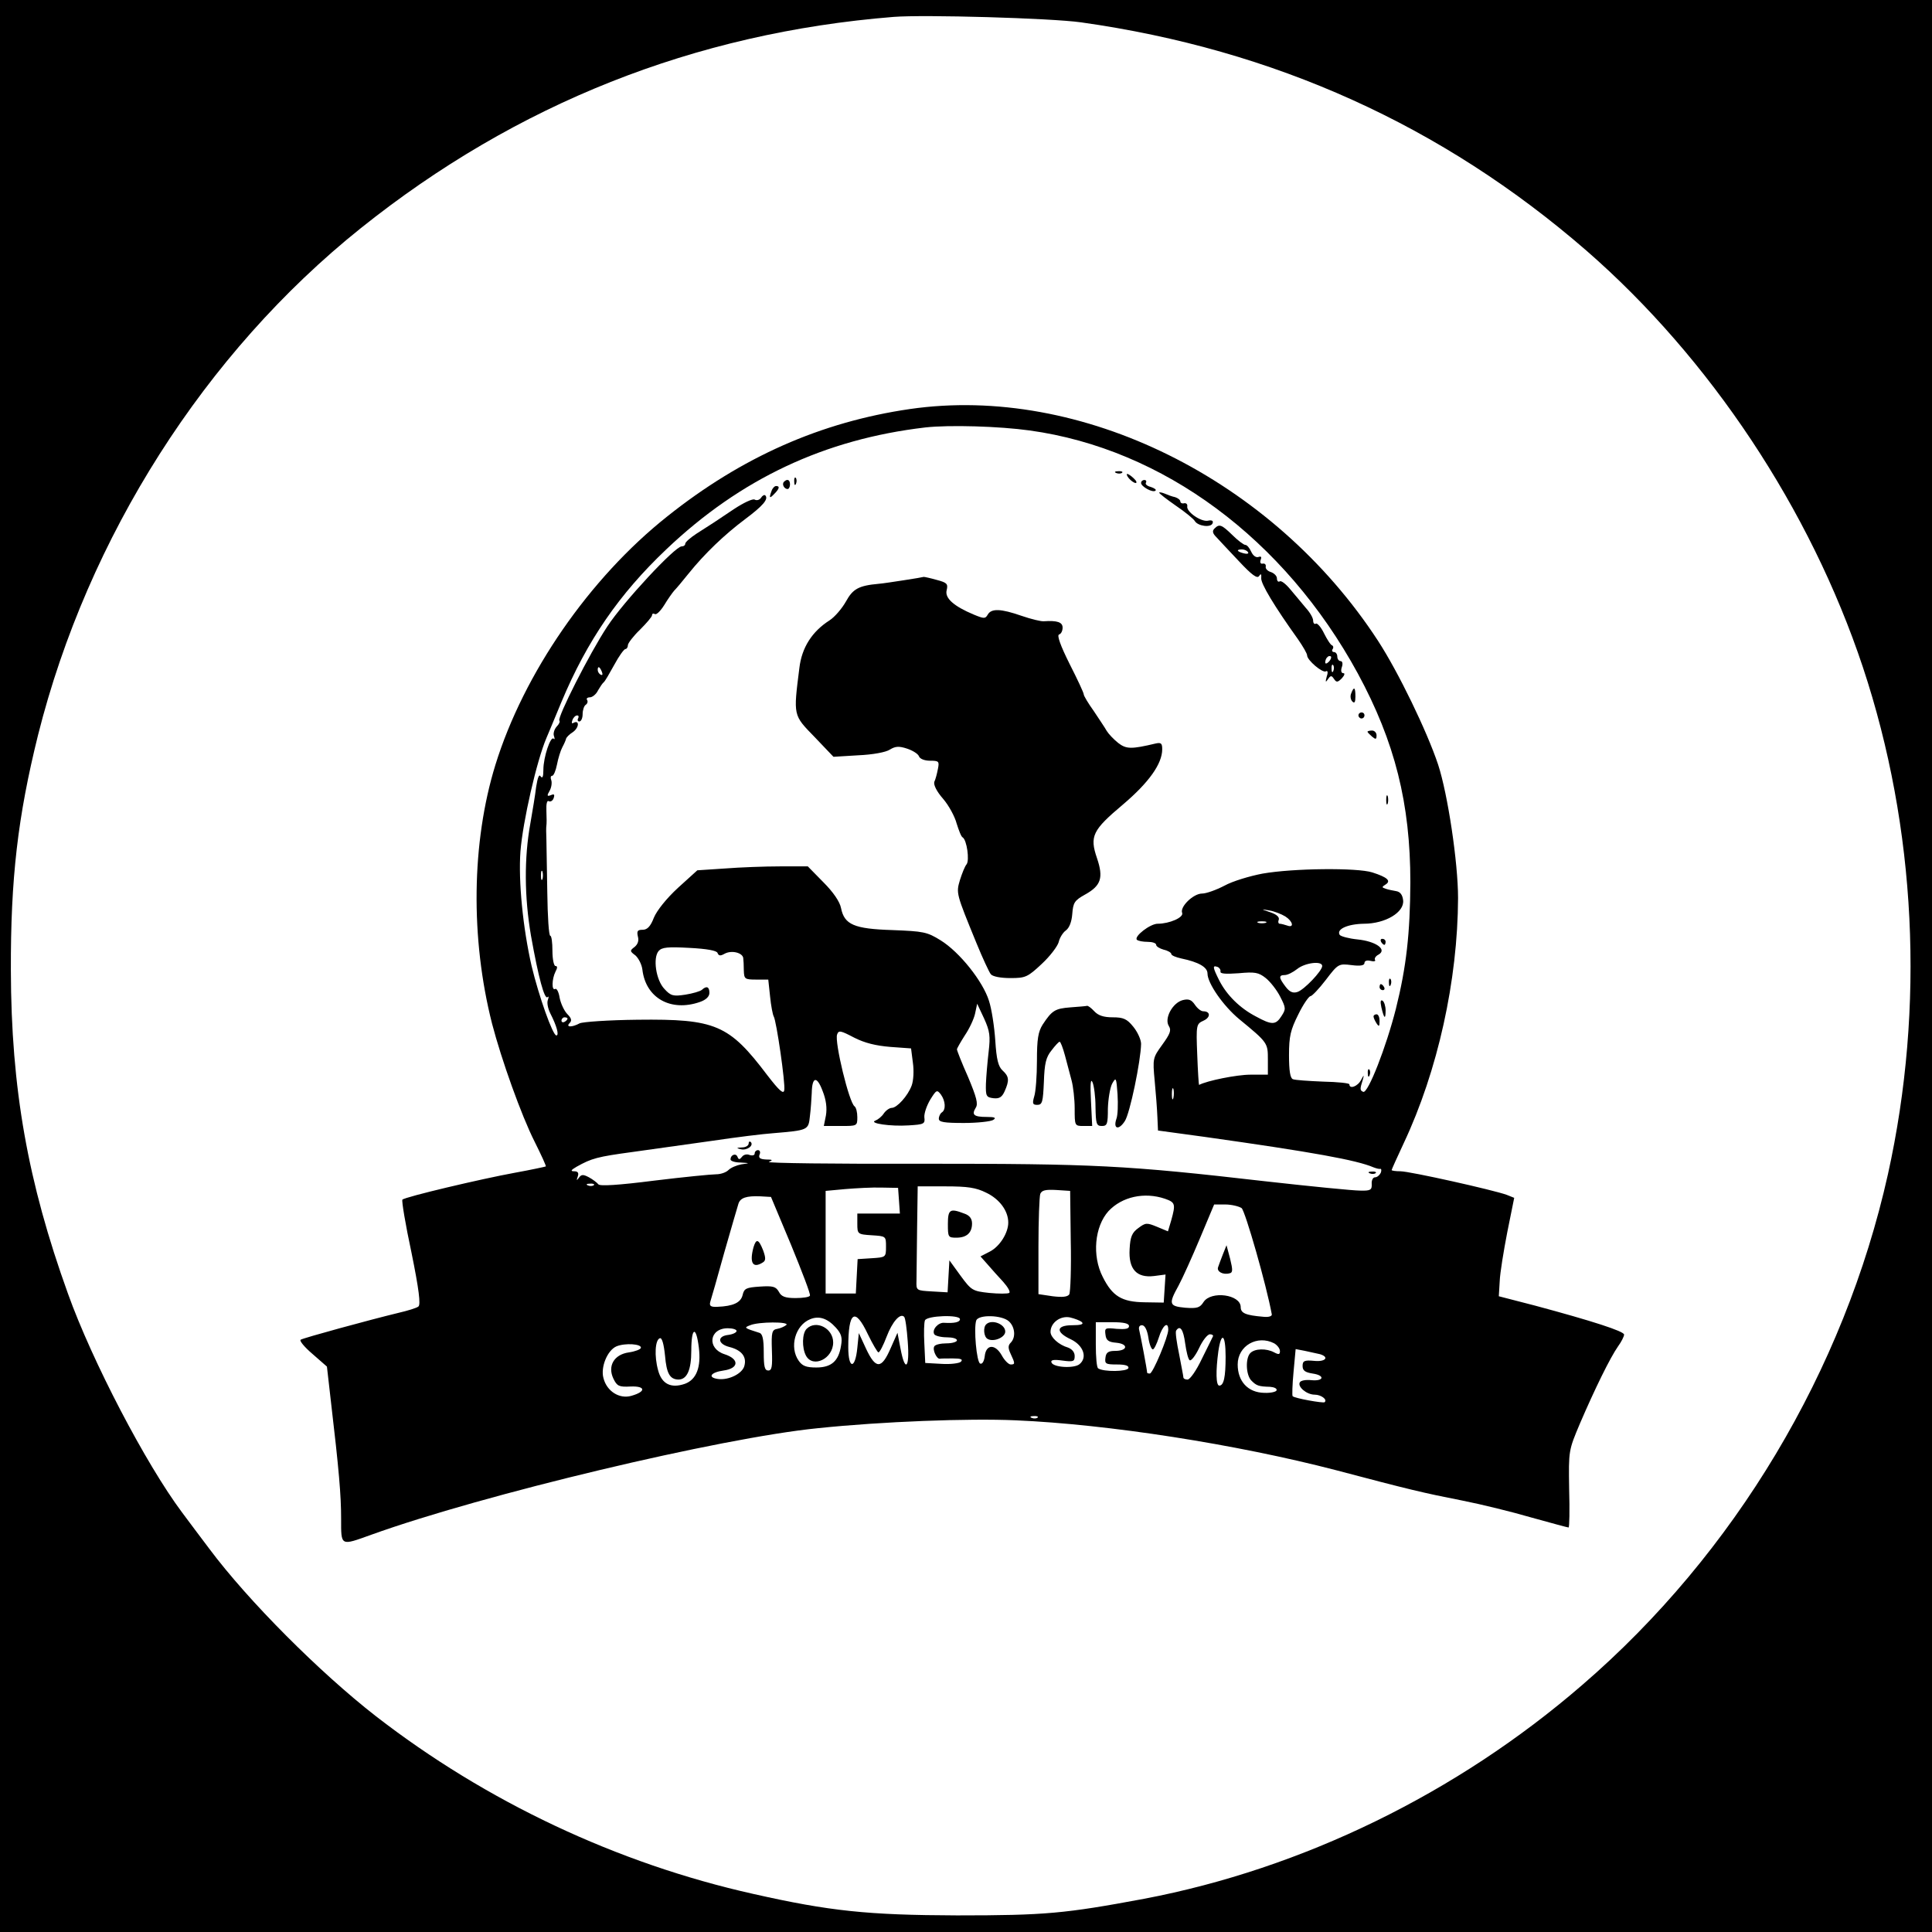 <?xml version="1.0" standalone="no"?>
<!DOCTYPE svg PUBLIC "-//W3C//DTD SVG 20010904//EN"
 "http://www.w3.org/TR/2001/REC-SVG-20010904/DTD/svg10.dtd">
<svg version="1.0" xmlns="http://www.w3.org/2000/svg"
 width="640pt" height="640pt" viewBox="0 0 640 640"
 preserveAspectRatio="xMidYMid meet">

<g transform="translate(0,640) scale(0.1,-0.1)"
fill="#000000" stroke="none">
<path d="M0 3200 l0 -3200 3200 0 3200 0 0 3200 0 3200 -3200 0 -3200 0 0
-3200z m3581 3126 c640 -90 1197 -342 1674 -756 410 -357 742 -857 916 -1380
177 -533 206 -1125 83 -1680 -145 -650 -507 -1256 -1013 -1692 -415 -359 -926
-608 -1451 -708 -263 -49 -327 -55 -620 -55 -295 1 -421 14 -674 71 -452 101
-886 306 -1251 589 -185 144 -423 382 -552 555 -27 36 -68 90 -90 120 -119
159 -298 501 -378 725 -133 369 -188 679 -189 1070 -1 305 23 510 90 780 165
657 553 1266 1069 1679 515 412 1105 647 1765 700 100 8 521 -4 621 -18z"/>
<path d="M3014 5045 c-295 -43 -557 -159 -804 -356 -257 -204 -475 -519 -569
-823 -79 -256 -83 -574 -11 -857 31 -119 97 -304 141 -391 22 -44 39 -81 37
-82 -2 -1 -48 -11 -103 -21 -110 -20 -364 -80 -372 -89 -3 -3 10 -82 30 -175
25 -123 31 -173 23 -179 -6 -5 -36 -14 -66 -21 -95 -23 -315 -83 -324 -89 -5
-3 12 -24 39 -47 l48 -42 13 -114 c27 -229 34 -313 34 -390 0 -92 -3 -90 100
-53 369 133 1157 321 1480 353 211 22 498 33 655 26 305 -13 729 -79 1060
-165 246 -65 288 -75 420 -101 61 -12 163 -37 228 -56 65 -18 120 -33 123 -33
3 0 4 57 2 128 -2 127 -2 127 36 217 49 114 100 218 126 255 11 15 20 33 20
39 0 11 -105 45 -295 96 l-120 31 3 50 c1 27 13 100 25 162 l23 114 -25 10
c-44 16 -321 78 -352 78 -16 0 -29 2 -29 4 0 2 18 42 40 89 113 240 179 540
180 812 0 118 -34 344 -66 442 -37 111 -132 307 -199 410 -349 536 -984 850
-1551 768z m397 -71 c442 -61 844 -359 1087 -805 123 -227 174 -431 174 -692
-1 -169 -13 -279 -48 -419 -32 -126 -92 -280 -108 -275 -11 5 -12 8 -1 42 4
16 3 15 -6 -2 -11 -22 -39 -32 -39 -15 0 4 -39 8 -87 9 -48 2 -93 5 -100 8 -9
3 -13 28 -13 79 0 64 5 84 31 136 16 33 35 60 40 60 5 0 28 24 51 54 41 54 43
54 85 49 30 -4 43 -1 43 7 0 7 8 10 20 7 11 -3 18 -1 15 3 -3 5 2 13 12 18 29
17 -10 44 -70 50 -29 3 -55 10 -59 15 -12 19 26 36 80 37 71 0 135 38 130 78
-2 18 -10 28 -23 30 -11 2 -27 5 -35 8 -13 4 -13 6 0 14 19 12 6 24 -44 40
-50 16 -262 14 -364 -4 -42 -8 -99 -25 -126 -40 -27 -14 -60 -26 -74 -26 -29
0 -74 -44 -66 -64 6 -15 -42 -36 -81 -36 -25 0 -79 -42 -69 -53 4 -4 20 -7 36
-7 15 0 28 -4 28 -10 0 -5 11 -12 25 -16 14 -3 25 -10 25 -14 0 -5 15 -11 33
-15 58 -12 87 -29 87 -50 0 -32 52 -107 105 -151 95 -78 95 -79 95 -134 l0
-50 -58 0 c-45 0 -144 -20 -170 -34 -1 0 -4 45 -6 100 -4 100 -3 102 21 113
24 11 23 31 -1 31 -8 0 -20 10 -28 22 -11 16 -20 20 -40 15 -34 -9 -62 -61
-46 -86 9 -14 4 -26 -22 -62 -31 -43 -32 -45 -25 -119 4 -41 8 -95 9 -120 l2
-45 154 -21 c362 -51 504 -77 560 -101 8 -3 18 -6 22 -5 4 1 5 -5 2 -13 -4 -8
-12 -15 -19 -15 -7 0 -12 -10 -11 -22 1 -20 -4 -23 -39 -22 -22 0 -164 14
-315 31 -461 53 -562 58 -1133 58 -291 -1 -520 2 -510 6 14 6 13 8 -9 8 -20 1
-26 5 -22 16 4 8 1 15 -5 15 -6 0 -11 -5 -11 -11 0 -6 -7 -8 -17 -5 -9 4 -20
1 -25 -6 -8 -10 -11 -10 -15 0 -5 13 -23 7 -23 -9 0 -5 15 -10 33 -10 32 -2
32 -2 3 -6 -16 -3 -35 -11 -43 -19 -8 -8 -26 -14 -41 -14 -15 0 -107 -9 -205
-21 -118 -15 -181 -19 -185 -12 -4 5 -18 16 -31 23 -19 10 -25 10 -33 -1 -8
-11 -9 -10 -4 4 4 12 0 17 -12 17 -13 0 -11 4 8 15 50 28 68 33 186 49 65 9
184 26 264 37 80 12 170 23 200 25 118 10 118 10 123 57 3 23 5 57 6 76 1 55
17 58 36 7 12 -30 15 -57 11 -81 l-7 -35 56 0 c54 0 55 0 55 29 0 17 -4 32 -9
36 -18 11 -67 214 -58 238 5 15 12 13 56 -10 35 -18 72 -27 120 -31 l69 -5 6
-47 c4 -27 2 -60 -4 -76 -13 -35 -49 -74 -66 -74 -7 0 -19 -8 -26 -18 -7 -11
-20 -21 -28 -24 -24 -9 50 -20 110 -16 51 3 55 5 52 27 -1 13 8 39 20 59 20
32 22 33 35 16 15 -21 17 -50 3 -59 -5 -3 -10 -13 -10 -21 0 -11 17 -14 83
-14 45 0 89 5 97 10 11 7 6 10 -21 10 -43 0 -51 7 -37 30 9 13 3 35 -25 102
-21 47 -37 88 -37 92 0 3 12 24 26 46 15 22 30 54 34 72 l7 33 23 -49 c19 -42
21 -58 15 -110 -4 -34 -8 -81 -9 -106 -1 -41 1 -45 25 -48 19 -2 28 3 37 23
16 36 15 49 -7 69 -14 13 -20 36 -24 99 -3 45 -12 105 -21 132 -20 64 -97 161
-160 200 -45 28 -57 30 -160 34 -127 4 -159 18 -170 73 -4 21 -26 53 -58 85
l-52 53 -92 0 c-50 0 -132 -3 -183 -7 l-91 -6 -64 -58 c-38 -35 -70 -75 -80
-99 -11 -29 -22 -40 -37 -40 -17 0 -20 -4 -16 -22 4 -14 0 -26 -11 -35 -16
-12 -16 -14 3 -28 10 -9 21 -30 23 -47 11 -94 94 -141 191 -107 20 7 31 18 31
30 0 21 -10 24 -25 10 -6 -5 -30 -12 -55 -16 -40 -6 -48 -4 -69 19 -28 29 -39
103 -19 126 11 12 30 14 102 10 58 -3 91 -9 93 -17 4 -10 10 -10 24 -2 23 12
58 3 61 -14 1 -7 2 -25 2 -42 1 -28 3 -30 41 -30 l40 0 6 -56 c3 -31 9 -61 12
-66 9 -14 39 -222 35 -244 -2 -15 -16 -3 -56 49 -127 168 -171 187 -430 184
-96 -1 -182 -7 -192 -12 -26 -14 -47 -13 -33 1 8 8 6 16 -7 29 -11 11 -22 35
-26 54 -3 20 -10 33 -15 30 -12 -7 -11 33 1 57 7 13 7 19 0 19 -5 0 -10 22
-10 50 0 28 -3 50 -7 50 -5 0 -9 64 -10 143 -1 78 -3 158 -3 177 -1 19 -1 40
0 45 1 6 1 27 0 49 -1 23 2 36 8 32 5 -3 13 1 16 10 4 12 2 15 -9 10 -13 -5
-14 -2 -4 15 6 11 8 27 5 35 -3 8 -2 14 3 14 5 0 12 17 16 37 4 21 12 47 18
58 6 11 11 23 12 27 0 4 10 15 23 23 21 15 22 42 1 30 -5 -3 -6 1 -3 9 3 9 10
16 16 16 5 0 6 -4 3 -10 -3 -5 -1 -10 4 -10 6 0 11 11 11 24 0 14 5 28 10 31
6 4 8 11 5 16 -4 5 1 9 9 9 8 0 21 10 27 23 7 12 15 24 19 27 4 3 19 29 35 58
15 28 32 52 37 52 4 0 8 6 8 13 0 6 18 30 40 51 22 22 40 43 40 48 0 5 4 7 9
4 5 -4 19 10 31 29 12 20 27 41 33 48 7 7 28 32 48 57 53 66 119 129 187 180
59 44 79 67 67 79 -3 3 -10 -1 -14 -8 -5 -7 -14 -10 -21 -6 -6 4 -36 -10 -68
-31 -64 -43 -73 -49 -125 -82 -20 -13 -37 -28 -37 -33 0 -5 -5 -9 -12 -9 -22
0 -193 -184 -246 -265 -59 -89 -167 -303 -159 -312 3 -3 -1 -12 -9 -20 -8 -9
-12 -23 -9 -31 3 -9 3 -13 -1 -9 -10 10 -34 -61 -34 -103 0 -23 -3 -30 -9 -22
-5 9 -10 -3 -15 -35 -3 -26 -12 -80 -19 -120 -21 -115 -20 -245 2 -373 25
-140 45 -213 55 -203 4 4 4 0 1 -9 -4 -9 0 -29 8 -45 21 -41 30 -73 20 -73
-12 0 -58 130 -82 230 -29 127 -44 281 -37 379 8 101 54 301 86 376 5 11 27
65 50 120 85 203 191 357 347 505 246 234 525 365 858 404 80 9 246 4 346 -10z
m-1417 -800 c3 -8 2 -12 -4 -9 -6 3 -10 10 -10 16 0 14 7 11 14 -7z m-197
-686 c-3 -7 -5 -2 -5 12 0 14 2 19 5 13 2 -7 2 -19 0 -25z m2461 -124 c25 -16
30 -39 6 -30 -9 3 -20 6 -25 6 -4 0 -6 6 -3 13 3 9 -7 18 -28 25 -32 11 -32
11 -3 6 17 -3 40 -12 53 -20z m-65 -21 c-7 -2 -19 -2 -25 0 -7 3 -2 5 12 5 14
0 19 -2 13 -5z m187 -143 c0 -16 -60 -79 -82 -86 -15 -5 -26 0 -39 17 -23 30
-24 39 -3 39 9 0 27 9 41 20 26 21 83 28 83 10z m-337 -18 c-2 -8 17 -9 60 -6
54 5 66 3 90 -16 15 -12 37 -40 48 -62 19 -37 19 -41 4 -64 -19 -30 -32 -30
-85 -1 -52 27 -96 70 -121 119 -22 44 -23 51 -6 45 6 -2 11 -9 10 -15z m-2163
-156 c0 -3 -4 -8 -10 -11 -5 -3 -10 -1 -10 4 0 6 5 11 10 11 6 0 10 -2 10 -4z
m2007 -263 c-3 -10 -5 -4 -5 12 0 17 2 24 5 18 2 -7 2 -21 0 -30z m-1920 -289
c-3 -3 -12 -4 -19 -1 -8 3 -5 6 6 6 11 1 17 -2 13 -5z m1011 -51 l3 -43 -70 0
-71 0 0 -34 c0 -34 1 -35 48 -38 47 -3 47 -3 47 -38 0 -35 -1 -35 -47 -38
l-47 -3 -3 -57 -3 -57 -50 0 -50 0 0 170 0 170 65 6 c36 3 90 6 120 5 l55 -1
3 -42z m289 26 c44 -21 73 -60 73 -99 0 -34 -28 -79 -61 -96 l-31 -16 23 -26
c13 -15 36 -41 52 -58 16 -18 25 -34 20 -37 -5 -3 -35 -3 -66 0 -55 6 -59 8
-95 57 l-37 51 -3 -53 -3 -53 -52 3 c-52 3 -52 3 -51 36 0 17 1 95 2 172 l2
140 92 0 c73 0 101 -4 135 -21z m280 -159 c2 -91 -1 -171 -5 -178 -6 -8 -22
-10 -55 -6 l-47 7 0 158 c0 86 3 165 6 174 5 12 17 15 53 13 l46 -3 2 -165z
m-926 -15 c36 -88 65 -163 62 -167 -2 -5 -24 -8 -48 -8 -34 0 -47 5 -55 21
-10 17 -19 20 -63 17 -45 -3 -52 -6 -57 -28 -6 -25 -31 -37 -84 -39 -22 -1
-27 3 -23 17 3 9 24 82 46 162 23 80 44 153 47 162 6 20 26 27 73 25 l35 -2
67 -160z m1238 154 c34 -12 36 -17 21 -71 l-11 -37 -36 15 c-34 14 -38 14 -62
-4 -21 -15 -27 -29 -29 -70 -4 -66 23 -96 81 -89 l38 5 -3 -46 -3 -47 -63 1
c-76 1 -107 20 -139 84 -36 70 -27 167 19 218 45 48 119 64 187 41z m254 -31
c12 -10 82 -254 100 -352 1 -6 -10 -10 -28 -8 -59 5 -75 12 -75 32 0 42 -98
55 -123 17 -12 -19 -21 -22 -61 -19 -53 5 -56 12 -22 73 13 24 45 95 71 157
l47 112 37 0 c20 0 45 -6 54 -12z m-1344 -396 c18 -20 22 -33 17 -60 -8 -51
-32 -72 -82 -72 -33 0 -46 5 -58 22 -32 45 -12 118 38 138 29 12 57 3 85 -28z
m106 -22 c16 -33 32 -60 35 -60 4 0 16 23 27 52 19 50 45 79 58 66 4 -3 9 -40
12 -82 7 -89 -9 -104 -24 -23 l-10 52 -23 -52 c-30 -69 -49 -69 -81 -1 l-24
52 -5 -49 c-7 -72 -30 -71 -30 2 0 119 22 134 65 43z m305 50 c0 -10 -19 -14
-52 -12 -20 2 -42 -23 -33 -38 3 -5 22 -10 41 -10 19 0 34 -4 34 -10 0 -5 -15
-10 -34 -10 -19 0 -38 -4 -41 -10 -7 -11 8 -42 18 -41 4 1 24 1 44 1 26 0 34
-3 26 -11 -5 -5 -34 -9 -64 -7 l-54 3 -3 64 c-2 35 -1 70 2 77 6 16 116 20
116 4z m162 -7 c20 -18 24 -53 6 -71 -9 -9 -9 -18 0 -37 15 -32 15 -35 0 -35
-7 0 -21 14 -30 31 -22 38 -52 36 -56 -4 -2 -16 -8 -27 -15 -24 -12 4 -22 118
-13 143 8 20 85 18 108 -3z m242 -3 c7 -7 -5 -10 -32 -10 -54 0 -56 -23 -4
-47 41 -20 55 -60 28 -82 -18 -15 -88 -11 -93 6 -3 8 8 10 36 6 37 -5 41 -3
41 15 0 13 -9 23 -22 28 -31 9 -58 34 -58 52 0 30 32 54 64 48 17 -4 35 -11
40 -16z m-979 -9 c-6 -5 -19 -11 -30 -13 -18 -3 -20 -11 -18 -71 2 -54 0 -67
-12 -67 -12 0 -15 13 -15 60 0 45 -4 62 -15 65 -51 16 -51 17 -30 25 28 12
131 12 120 1z m1135 -4 c0 -9 -12 -11 -41 -9 -38 4 -40 3 -37 -19 2 -19 10
-25 36 -27 41 -4 38 -27 -4 -27 -22 0 -30 -5 -32 -22 -3 -21 1 -23 38 -23 28
0 40 -4 38 -12 -4 -12 -82 -13 -100 -1 -5 2 -8 38 -8 79 l0 74 55 0 c38 0 55
-4 55 -13z m64 -37 c3 -22 10 -40 15 -40 4 0 13 18 20 40 12 39 31 55 31 25 0
-23 -51 -145 -61 -145 -5 0 -9 1 -9 3 0 9 -22 124 -26 140 -3 10 0 17 9 17 9
0 17 -15 21 -40z m-1364 21 c0 -5 -12 -11 -27 -13 -38 -4 -36 -30 3 -40 40
-10 58 -32 50 -62 -6 -26 -52 -49 -88 -44 -35 5 -24 22 19 28 51 7 53 38 3 54
-59 19 -51 86 11 86 16 0 29 -4 29 -9z m1486 -41 c4 -28 10 -53 15 -56 5 -3
19 15 31 40 12 26 28 46 36 46 7 0 12 -3 10 -7 -2 -5 -19 -38 -37 -75 -18 -38
-39 -68 -47 -68 -8 0 -14 3 -14 8 0 4 -7 38 -14 76 -8 38 -13 73 -10 78 13 20
24 4 30 -42z m-1611 -14 c8 -65 -8 -106 -46 -120 -46 -16 -77 -1 -89 45 -13
47 -10 101 6 106 7 2 13 -19 17 -58 5 -59 16 -78 44 -79 29 0 43 32 43 96 0
78 16 84 25 10z m1745 -30 c0 -68 -6 -96 -21 -96 -11 0 -12 48 -3 114 10 67
24 56 24 -18z m161 44 c10 -6 19 -17 19 -26 0 -11 -4 -12 -19 -4 -26 14 -64
13 -79 -2 -17 -17 -15 -74 4 -92 16 -16 23 -19 61 -20 13 -1 23 -5 22 -11 0
-5 -18 -10 -41 -9 -54 1 -88 38 -88 94 0 62 65 99 121 70z m-2098 -15 c-1 -5
-19 -12 -40 -15 -49 -7 -71 -45 -51 -87 12 -25 19 -28 57 -26 50 2 52 -17 2
-31 -39 -11 -81 15 -92 59 -10 36 13 92 43 105 29 12 84 8 81 -5z m2250 -21
c32 -10 17 -26 -20 -22 -32 3 -38 0 -38 -17 0 -15 8 -21 33 -25 42 -6 38 -26
-4 -22 -18 2 -35 -1 -38 -7 -9 -14 22 -41 49 -41 21 0 43 -16 33 -25 -4 -4
-100 13 -106 20 -2 2 -1 38 3 80 l7 76 31 -6 c18 -4 40 -9 50 -11z m-936 -210
c-3 -3 -12 -4 -19 -1 -8 3 -5 6 6 6 11 1 17 -2 13 -5z"/>
<path d="M3698 4833 c7 -3 16 -2 19 1 4 3 -2 6 -13 5 -11 0 -14 -3 -6 -6z"/>
<path d="M3740 4815 c7 -8 17 -15 22 -15 5 0 3 7 -6 15 -8 8 -18 15 -22 15 -3
0 -1 -7 6 -15z"/>
<path d="M2631 4804 c0 -11 3 -14 6 -6 3 7 2 16 -1 19 -3 4 -6 -2 -5 -13z"/>
<path d="M2597 4804 c-8 -8 1 -24 12 -24 4 0 8 7 8 15 0 16 -9 20 -20 9z"/>
<path d="M3780 4800 c0 -12 40 -34 48 -25 3 3 -4 8 -16 12 -12 3 -19 9 -16 14
3 5 0 9 -5 9 -6 0 -11 -4 -11 -10z"/>
<path d="M2556 4774 c-9 -24 -7 -27 9 -10 17 17 19 26 6 26 -5 0 -12 -7 -15
-16z"/>
<path d="M3840 4768 c0 -3 25 -22 55 -43 31 -21 59 -44 63 -51 10 -17 54 -23
59 -7 3 8 -3 11 -16 8 -23 -4 -72 30 -68 48 1 7 -4 11 -10 10 -7 -2 -13 1 -13
6 0 5 -8 11 -17 14 -10 2 -26 8 -35 12 -10 4 -18 5 -18 3z"/>
<path d="M4023 4649 c-8 -8 -6 -16 6 -28 9 -10 43 -46 75 -80 43 -46 61 -59
67 -49 6 9 8 7 7 -7 -2 -18 44 -94 122 -203 16 -23 30 -47 30 -53 0 -16 51
-59 62 -53 6 4 8 -3 3 -17 -5 -19 -4 -21 4 -9 9 13 12 13 20 1 8 -12 12 -12
26 2 9 10 11 17 5 17 -7 0 -9 8 -5 20 4 11 2 20 -4 20 -6 0 -11 7 -11 15 0 8
-5 15 -11 15 -5 0 -8 4 -5 9 4 5 3 11 -1 13 -5 1 -17 20 -27 40 -10 21 -23 35
-27 32 -5 -3 -9 2 -9 10 0 9 -11 28 -25 43 -13 16 -36 43 -51 61 -14 17 -30
30 -35 26 -5 -3 -9 2 -9 10 0 8 -9 17 -20 21 -11 3 -19 12 -17 18 1 7 -3 11
-10 10 -7 -2 -10 4 -7 12 4 10 2 13 -7 10 -8 -3 -18 4 -24 17 -6 13 -14 23
-20 23 -5 0 -25 15 -43 33 -36 35 -43 37 -59 21z m111 -78 c4 -5 -3 -7 -14 -4
-23 6 -26 13 -6 13 8 0 17 -4 20 -9z m268 -363 c-7 -7 -12 -8 -12 -2 0 6 3 14
7 17 3 4 9 5 12 2 2 -3 -1 -11 -7 -17z m15 -30 c-3 -8 -6 -5 -6 6 -1 11 2 17
5 13 3 -3 4 -12 1 -19z"/>
<path d="M2995 4478 c-33 -5 -71 -11 -85 -12 -66 -6 -85 -17 -108 -59 -13 -23
-37 -51 -54 -62 -58 -37 -92 -90 -100 -158 -20 -159 -21 -155 50 -228 l63 -66
82 5 c47 2 92 10 105 19 18 11 30 12 57 3 18 -6 36 -17 39 -25 3 -9 19 -15 37
-15 29 0 31 -2 26 -27 -3 -16 -8 -35 -12 -43 -3 -10 8 -32 29 -56 19 -22 39
-59 45 -82 7 -22 15 -44 20 -46 14 -9 23 -76 13 -89 -6 -7 -15 -30 -22 -52
-13 -44 -13 -44 55 -210 20 -49 42 -96 47 -102 6 -8 33 -13 65 -13 50 0 57 3
104 47 27 25 52 58 56 72 3 14 14 32 24 39 11 8 19 28 21 54 3 38 7 45 43 65
52 29 61 55 39 120 -25 73 -15 93 86 178 86 73 130 135 130 183 0 20 -4 23
-22 19 -80 -19 -97 -19 -124 2 -15 12 -32 30 -38 40 -6 11 -26 40 -43 66 -18
25 -33 50 -33 55 0 5 -21 50 -47 101 -30 60 -42 94 -35 97 7 2 12 12 12 23 0
18 -18 24 -62 21 -9 -1 -42 7 -74 18 -69 24 -100 25 -112 4 -8 -14 -12 -14
-46 0 -67 28 -97 55 -90 81 5 21 1 25 -33 34 -21 6 -40 10 -43 10 -3 -1 -32
-6 -65 -11z"/>
<path d="M4476 4103 c-4 -9 -2 -21 4 -27 7 -7 10 -2 10 17 0 31 -5 34 -14 10z"/>
<path d="M4500 4030 c0 -5 5 -10 10 -10 6 0 10 5 10 10 0 6 -4 10 -10 10 -5 0
-10 -4 -10 -10z"/>
<path d="M4530 3976 c0 -2 7 -9 15 -16 12 -10 15 -10 15 4 0 9 -7 16 -15 16
-8 0 -15 -2 -15 -4z"/>
<path d="M4592 3750 c0 -14 2 -19 5 -12 2 6 2 18 0 25 -3 6 -5 1 -5 -13z"/>
<path d="M4575 3280 c3 -5 8 -10 11 -10 2 0 4 5 4 10 0 6 -5 10 -11 10 -5 0
-7 -4 -4 -10z"/>
<path d="M4601 3144 c0 -11 3 -14 6 -6 3 7 2 16 -1 19 -3 4 -6 -2 -5 -13z"/>
<path d="M4570 3130 c0 -5 5 -10 11 -10 5 0 7 5 4 10 -3 6 -8 10 -11 10 -2 0
-4 -4 -4 -10z"/>
<path d="M4576 3063 c9 -38 14 -42 14 -10 0 14 -5 29 -10 32 -7 4 -8 -3 -4
-22z"/>
<path d="M3546 3063 c-51 -4 -61 -10 -92 -57 -15 -24 -19 -48 -19 -120 0 -50
-4 -103 -9 -118 -7 -24 -5 -28 10 -28 17 0 19 10 22 76 2 61 7 82 25 104 12
16 24 29 27 29 3 1 11 -20 18 -46 7 -27 17 -64 22 -83 5 -19 10 -61 10 -92 0
-57 0 -58 29 -58 l29 0 -4 83 c-3 56 -1 76 5 62 5 -11 10 -48 10 -82 1 -56 3
-63 21 -63 18 0 20 7 20 58 1 31 7 68 14 82 13 23 14 21 18 -35 2 -33 1 -70
-4 -82 -11 -33 8 -38 28 -7 17 25 53 200 54 256 0 14 -12 40 -26 57 -21 26
-33 31 -68 31 -30 0 -48 6 -61 20 -10 11 -21 19 -24 18 -3 -1 -28 -3 -55 -5z"/>
<path d="M4550 3033 c0 -5 5 -15 10 -23 8 -12 10 -11 10 8 0 12 -4 22 -10 22
-5 0 -10 -3 -10 -7z"/>
<path d="M4531 2844 c0 -11 3 -14 6 -6 3 7 2 16 -1 19 -3 4 -6 -2 -5 -13z"/>
<path d="M2480 2612 c0 -7 -10 -13 -22 -13 -19 -1 -20 -2 -4 -6 20 -5 44 12
33 24 -4 3 -7 1 -7 -5z"/>
<path d="M4538 2513 c7 -3 16 -2 19 1 4 3 -2 6 -13 5 -11 0 -14 -3 -6 -6z"/>
<path d="M3140 2345 c0 -43 1 -45 28 -45 34 0 52 16 52 47 0 16 -8 27 -26 33
-47 18 -54 14 -54 -35z"/>
<path d="M2496 2268 c-14 -52 -2 -71 31 -50 10 6 10 15 1 40 -15 38 -23 40
-32 10z"/>
<path d="M4051 2245 c-6 -16 -14 -36 -16 -43 -5 -14 16 -26 38 -20 11 2 11 11
2 48 l-12 45 -12 -30z"/>
<path d="M2672 1998 c-15 -15 -16 -63 -2 -89 23 -42 90 -10 90 44 0 47 -57 76
-88 45z"/>
<path d="M3267 2013 c-11 -10 -8 -41 4 -48 19 -12 59 4 59 24 0 25 -45 42 -63
24z"/>
</g>
</svg>
